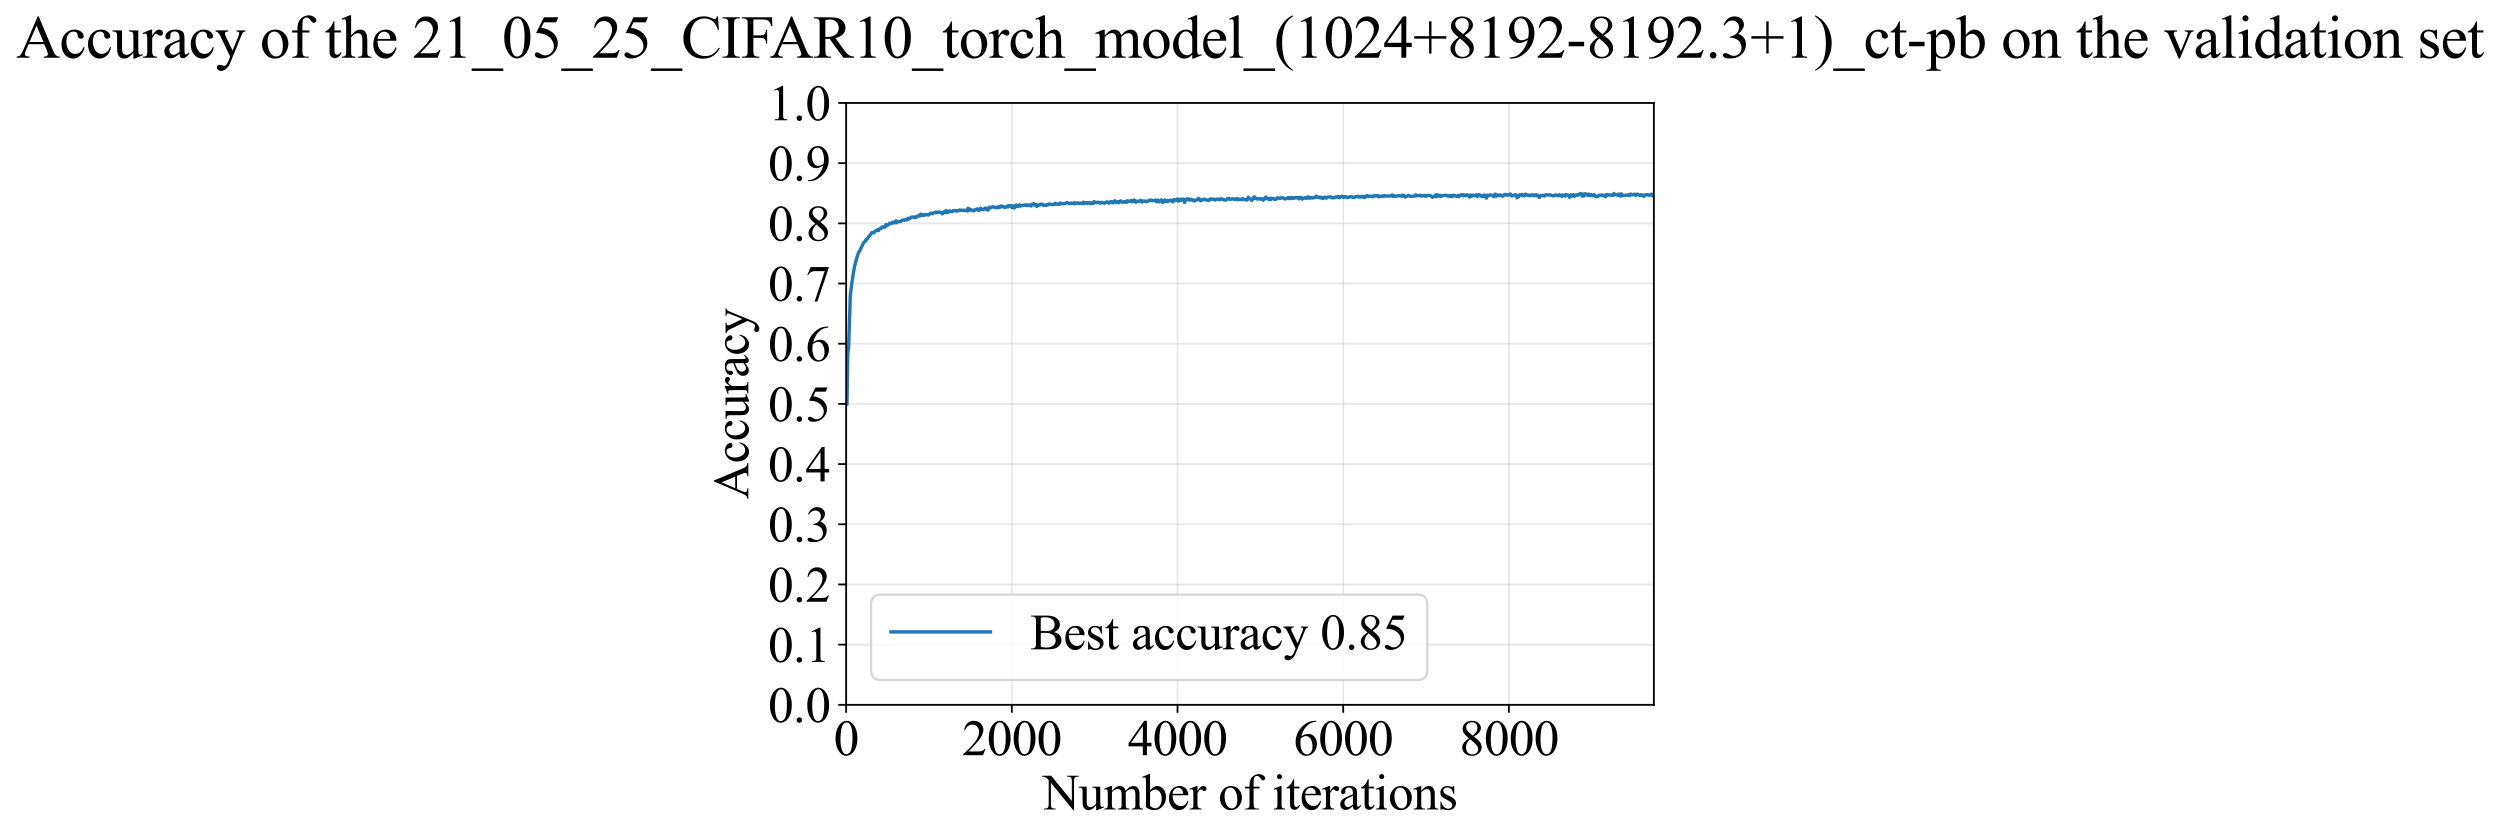 <?xml version="1.0" encoding="utf-8" standalone="no"?>
<!DOCTYPE svg PUBLIC "-//W3C//DTD SVG 1.1//EN"
  "http://www.w3.org/Graphics/SVG/1.1/DTD/svg11.dtd">
<svg xmlns:xlink="http://www.w3.org/1999/xlink" width="1105.363pt" height="369.808pt" viewBox="0 0 1105.363 369.808" xmlns="http://www.w3.org/2000/svg" version="1.1">
 <defs>
  <style type="text/css">*{stroke-linejoin: round; stroke-linecap: butt}</style>
 </defs>
 <g id="figure_1">
  <g id="patch_1">
   <path d="M -0 369.808 
L 1105.363 369.808 
L 1105.363 0 
L -0 0 
z
" style="fill: #ffffff"/>
  </g>
  <g id="axes_1">
   <g id="patch_2">
    <path d="M 374.122 311.644 
L 731.242 311.644 
L 731.242 45.532 
L 374.122 45.532 
z
" style="fill: #ffffff"/>
   </g>
   <g id="matplotlib.axis_1">
    <g id="xtick_1">
     <g id="line2d_1">
      <path d="M 374.122 311.644 
L 374.122 45.532 
" clip-path="url(#p82254b7094)" style="fill: none; stroke: #b0b0b0; stroke-opacity: 0.3; stroke-width: 0.8; stroke-linecap: square"/>
     </g>
     <g id="line2d_2">
      <defs>
       <path id="mf0ebbbc7db" d="M 0 0 
L 0 3.5 
" style="stroke: #000000; stroke-width: 0.8"/>
      </defs>
      <g>
       <use xlink:href="#mf0ebbbc7db" x="374.122" y="311.644" style="stroke: #000000; stroke-width: 0.8"/>
      </g>
     </g>
     <g id="text_1">
      <!-- 0 -->
      <g transform="translate(368.622 333.92) scale(0.22 -0.22)">
       <defs>
        <path id="TimesNewRomanPSMT-30" d="M 231 2094 
Q 231 2819 450 3342 
Q 669 3866 1031 4122 
Q 1313 4325 1613 4325 
Q 2100 4325 2488 3828 
Q 2972 3213 2972 2159 
Q 2972 1422 2759 906 
Q 2547 391 2217 158 
Q 1888 -75 1581 -75 
Q 975 -75 572 641 
Q 231 1244 231 2094 
z
M 844 2016 
Q 844 1141 1059 588 
Q 1238 122 1591 122 
Q 1759 122 1940 273 
Q 2122 425 2216 781 
Q 2359 1319 2359 2297 
Q 2359 3022 2209 3506 
Q 2097 3866 1919 4016 
Q 1791 4119 1609 4119 
Q 1397 4119 1231 3928 
Q 1006 3669 925 3112 
Q 844 2556 844 2016 
z
" transform="scale(0.016)"/>
       </defs>
       <use xlink:href="#TimesNewRomanPSMT-30"/>
      </g>
     </g>
    </g>
    <g id="xtick_2">
     <g id="line2d_3">
      <path d="M 447.377 311.644 
L 447.377 45.532 
" clip-path="url(#p82254b7094)" style="fill: none; stroke: #b0b0b0; stroke-opacity: 0.3; stroke-width: 0.8; stroke-linecap: square"/>
     </g>
     <g id="line2d_4">
      <g>
       <use xlink:href="#mf0ebbbc7db" x="447.377" y="311.644" style="stroke: #000000; stroke-width: 0.8"/>
      </g>
     </g>
     <g id="text_2">
      <!-- 2000 -->
      <g transform="translate(425.377 333.92) scale(0.22 -0.22)">
       <defs>
        <path id="TimesNewRomanPSMT-32" d="M 2934 816 
L 2638 0 
L 138 0 
L 138 116 
Q 1241 1122 1691 1759 
Q 2141 2397 2141 2925 
Q 2141 3328 1894 3587 
Q 1647 3847 1303 3847 
Q 991 3847 742 3664 
Q 494 3481 375 3128 
L 259 3128 
Q 338 3706 661 4015 
Q 984 4325 1469 4325 
Q 1984 4325 2329 3994 
Q 2675 3663 2675 3213 
Q 2675 2891 2525 2569 
Q 2294 2063 1775 1497 
Q 997 647 803 472 
L 1909 472 
Q 2247 472 2383 497 
Q 2519 522 2628 598 
Q 2738 675 2819 816 
L 2934 816 
z
" transform="scale(0.016)"/>
       </defs>
       <use xlink:href="#TimesNewRomanPSMT-32"/>
       <use xlink:href="#TimesNewRomanPSMT-30" transform="translate(50 0)"/>
       <use xlink:href="#TimesNewRomanPSMT-30" transform="translate(100 0)"/>
       <use xlink:href="#TimesNewRomanPSMT-30" transform="translate(150 0)"/>
      </g>
     </g>
    </g>
    <g id="xtick_3">
     <g id="line2d_5">
      <path d="M 520.633 311.644 
L 520.633 45.532 
" clip-path="url(#p82254b7094)" style="fill: none; stroke: #b0b0b0; stroke-opacity: 0.3; stroke-width: 0.8; stroke-linecap: square"/>
     </g>
     <g id="line2d_6">
      <g>
       <use xlink:href="#mf0ebbbc7db" x="520.633" y="311.644" style="stroke: #000000; stroke-width: 0.8"/>
      </g>
     </g>
     <g id="text_3">
      <!-- 4000 -->
      <g transform="translate(498.633 333.92) scale(0.22 -0.22)">
       <defs>
        <path id="TimesNewRomanPSMT-34" d="M 2978 1563 
L 2978 1119 
L 2409 1119 
L 2409 0 
L 1894 0 
L 1894 1119 
L 100 1119 
L 100 1519 
L 2066 4325 
L 2409 4325 
L 2409 1563 
L 2978 1563 
z
M 1894 1563 
L 1894 3666 
L 406 1563 
L 1894 1563 
z
" transform="scale(0.016)"/>
       </defs>
       <use xlink:href="#TimesNewRomanPSMT-34"/>
       <use xlink:href="#TimesNewRomanPSMT-30" transform="translate(50 0)"/>
       <use xlink:href="#TimesNewRomanPSMT-30" transform="translate(100 0)"/>
       <use xlink:href="#TimesNewRomanPSMT-30" transform="translate(150 0)"/>
      </g>
     </g>
    </g>
    <g id="xtick_4">
     <g id="line2d_7">
      <path d="M 593.888 311.644 
L 593.888 45.532 
" clip-path="url(#p82254b7094)" style="fill: none; stroke: #b0b0b0; stroke-opacity: 0.3; stroke-width: 0.8; stroke-linecap: square"/>
     </g>
     <g id="line2d_8">
      <g>
       <use xlink:href="#mf0ebbbc7db" x="593.888" y="311.644" style="stroke: #000000; stroke-width: 0.8"/>
      </g>
     </g>
     <g id="text_4">
      <!-- 6000 -->
      <g transform="translate(571.888 333.92) scale(0.22 -0.22)">
       <defs>
        <path id="TimesNewRomanPSMT-36" d="M 2869 4325 
L 2869 4209 
Q 2456 4169 2195 4045 
Q 1934 3922 1679 3669 
Q 1425 3416 1258 3105 
Q 1091 2794 978 2366 
Q 1428 2675 1881 2675 
Q 2316 2675 2634 2325 
Q 2953 1975 2953 1425 
Q 2953 894 2631 456 
Q 2244 -75 1606 -75 
Q 1172 -75 869 213 
Q 275 772 275 1663 
Q 275 2231 503 2743 
Q 731 3256 1154 3653 
Q 1578 4050 1965 4187 
Q 2353 4325 2688 4325 
L 2869 4325 
z
M 925 2138 
Q 869 1716 869 1456 
Q 869 1156 980 804 
Q 1091 453 1309 247 
Q 1469 100 1697 100 
Q 1969 100 2183 356 
Q 2397 613 2397 1088 
Q 2397 1622 2184 2012 
Q 1972 2403 1581 2403 
Q 1463 2403 1327 2353 
Q 1191 2303 925 2138 
z
" transform="scale(0.016)"/>
       </defs>
       <use xlink:href="#TimesNewRomanPSMT-36"/>
       <use xlink:href="#TimesNewRomanPSMT-30" transform="translate(50 0)"/>
       <use xlink:href="#TimesNewRomanPSMT-30" transform="translate(100 0)"/>
       <use xlink:href="#TimesNewRomanPSMT-30" transform="translate(150 0)"/>
      </g>
     </g>
    </g>
    <g id="xtick_5">
     <g id="line2d_9">
      <path d="M 667.143 311.644 
L 667.143 45.532 
" clip-path="url(#p82254b7094)" style="fill: none; stroke: #b0b0b0; stroke-opacity: 0.3; stroke-width: 0.8; stroke-linecap: square"/>
     </g>
     <g id="line2d_10">
      <g>
       <use xlink:href="#mf0ebbbc7db" x="667.143" y="311.644" style="stroke: #000000; stroke-width: 0.8"/>
      </g>
     </g>
     <g id="text_5">
      <!-- 8000 -->
      <g transform="translate(645.143 333.92) scale(0.22 -0.22)">
       <defs>
        <path id="TimesNewRomanPSMT-38" d="M 1228 2134 
Q 725 2547 579 2797 
Q 434 3047 434 3316 
Q 434 3728 753 4026 
Q 1072 4325 1600 4325 
Q 2113 4325 2425 4047 
Q 2738 3769 2738 3413 
Q 2738 3175 2569 2928 
Q 2400 2681 1866 2347 
Q 2416 1922 2594 1678 
Q 2831 1359 2831 1006 
Q 2831 559 2490 242 
Q 2150 -75 1597 -75 
Q 994 -75 656 303 
Q 388 606 388 966 
Q 388 1247 577 1523 
Q 766 1800 1228 2134 
z
M 1719 2469 
Q 2094 2806 2194 3001 
Q 2294 3197 2294 3444 
Q 2294 3772 2109 3958 
Q 1925 4144 1606 4144 
Q 1288 4144 1088 3959 
Q 888 3775 888 3528 
Q 888 3366 970 3203 
Q 1053 3041 1206 2894 
L 1719 2469 
z
M 1375 2016 
Q 1116 1797 991 1539 
Q 866 1281 866 981 
Q 866 578 1086 336 
Q 1306 94 1647 94 
Q 1984 94 2187 284 
Q 2391 475 2391 747 
Q 2391 972 2272 1150 
Q 2050 1481 1375 2016 
z
" transform="scale(0.016)"/>
       </defs>
       <use xlink:href="#TimesNewRomanPSMT-38"/>
       <use xlink:href="#TimesNewRomanPSMT-30" transform="translate(50 0)"/>
       <use xlink:href="#TimesNewRomanPSMT-30" transform="translate(100 0)"/>
       <use xlink:href="#TimesNewRomanPSMT-30" transform="translate(150 0)"/>
      </g>
     </g>
    </g>
    <g id="text_6">
     <!-- Number of iterations -->
     <g transform="translate(461.04 357.902) scale(0.22 -0.22)">
      <defs>
       <path id="TimesNewRomanPSMT-4e" d="M -84 4238 
L 1066 4238 
L 3656 1059 
L 3656 3503 
Q 3656 3894 3569 3991 
Q 3453 4122 3203 4122 
L 3056 4122 
L 3056 4238 
L 4531 4238 
L 4531 4122 
L 4381 4122 
Q 4113 4122 4000 3959 
Q 3931 3859 3931 3503 
L 3931 -69 
L 3819 -69 
L 1025 3344 
L 1025 734 
Q 1025 344 1109 247 
Q 1228 116 1475 116 
L 1625 116 
L 1625 0 
L 150 0 
L 150 116 
L 297 116 
Q 569 116 681 278 
Q 750 378 750 734 
L 750 3681 
Q 566 3897 470 3965 
Q 375 4034 191 4094 
Q 100 4122 -84 4122 
L -84 4238 
z
" transform="scale(0.016)"/>
       <path id="TimesNewRomanPSMT-75" d="M 2709 2863 
L 2709 1128 
Q 2709 631 2732 520 
Q 2756 409 2807 365 
Q 2859 322 2928 322 
Q 3025 322 3147 375 
L 3191 266 
L 2334 -88 
L 2194 -88 
L 2194 519 
Q 1825 119 1631 15 
Q 1438 -88 1222 -88 
Q 981 -88 804 51 
Q 628 191 559 409 
Q 491 628 491 1028 
L 491 2306 
Q 491 2509 447 2587 
Q 403 2666 317 2708 
Q 231 2750 6 2747 
L 6 2863 
L 1009 2863 
L 1009 947 
Q 1009 547 1148 422 
Q 1288 297 1484 297 
Q 1619 297 1789 381 
Q 1959 466 2194 703 
L 2194 2325 
Q 2194 2569 2105 2655 
Q 2016 2741 1734 2747 
L 1734 2863 
L 2709 2863 
z
" transform="scale(0.016)"/>
       <path id="TimesNewRomanPSMT-6d" d="M 1050 2338 
Q 1363 2650 1419 2697 
Q 1559 2816 1721 2881 
Q 1884 2947 2044 2947 
Q 2313 2947 2506 2790 
Q 2700 2634 2766 2338 
Q 3088 2713 3309 2830 
Q 3531 2947 3766 2947 
Q 3994 2947 4170 2830 
Q 4347 2713 4450 2447 
Q 4519 2266 4519 1878 
L 4519 647 
Q 4519 378 4559 278 
Q 4591 209 4675 161 
Q 4759 113 4950 113 
L 4950 0 
L 3538 0 
L 3538 113 
L 3597 113 
Q 3781 113 3884 184 
Q 3956 234 3988 344 
Q 4000 397 4000 647 
L 4000 1878 
Q 4000 2228 3916 2372 
Q 3794 2572 3525 2572 
Q 3359 2572 3192 2489 
Q 3025 2406 2788 2181 
L 2781 2147 
L 2788 2013 
L 2788 647 
Q 2788 353 2820 281 
Q 2853 209 2943 161 
Q 3034 113 3253 113 
L 3253 0 
L 1806 0 
L 1806 113 
Q 2044 113 2133 169 
Q 2222 225 2256 338 
Q 2272 391 2272 647 
L 2272 1878 
Q 2272 2228 2169 2381 
Q 2031 2581 1784 2581 
Q 1616 2581 1450 2491 
Q 1191 2353 1050 2181 
L 1050 647 
Q 1050 366 1089 281 
Q 1128 197 1204 155 
Q 1281 113 1516 113 
L 1516 0 
L 100 0 
L 100 113 
Q 297 113 375 155 
Q 453 197 493 289 
Q 534 381 534 647 
L 534 1741 
Q 534 2213 506 2350 
Q 484 2453 437 2492 
Q 391 2531 309 2531 
Q 222 2531 100 2484 
L 53 2597 
L 916 2947 
L 1050 2947 
L 1050 2338 
z
" transform="scale(0.016)"/>
       <path id="TimesNewRomanPSMT-62" d="M 984 2369 
Q 1400 2947 1881 2947 
Q 2322 2947 2650 2570 
Q 2978 2194 2978 1541 
Q 2978 778 2472 313 
Q 2038 -88 1503 -88 
Q 1253 -88 995 3 
Q 738 94 469 275 
L 469 3241 
Q 469 3728 445 3840 
Q 422 3953 372 3993 
Q 322 4034 247 4034 
Q 159 4034 28 3984 
L -16 4094 
L 844 4444 
L 984 4444 
L 984 2369 
z
M 984 2169 
L 984 456 
Q 1144 300 1314 220 
Q 1484 141 1663 141 
Q 1947 141 2192 453 
Q 2438 766 2438 1363 
Q 2438 1913 2192 2208 
Q 1947 2503 1634 2503 
Q 1469 2503 1303 2419 
Q 1178 2356 984 2169 
z
" transform="scale(0.016)"/>
       <path id="TimesNewRomanPSMT-65" d="M 681 1784 
Q 678 1147 991 784 
Q 1303 422 1725 422 
Q 2006 422 2214 576 
Q 2422 731 2563 1106 
L 2659 1044 
Q 2594 616 2278 264 
Q 1963 -88 1488 -88 
Q 972 -88 605 314 
Q 238 716 238 1394 
Q 238 2128 614 2539 
Q 991 2950 1559 2950 
Q 2041 2950 2350 2633 
Q 2659 2316 2659 1784 
L 681 1784 
z
M 681 1966 
L 2006 1966 
Q 1991 2241 1941 2353 
Q 1863 2528 1708 2628 
Q 1553 2728 1384 2728 
Q 1125 2728 920 2526 
Q 716 2325 681 1966 
z
" transform="scale(0.016)"/>
       <path id="TimesNewRomanPSMT-72" d="M 1038 2947 
L 1038 2303 
Q 1397 2947 1775 2947 
Q 1947 2947 2059 2842 
Q 2172 2738 2172 2600 
Q 2172 2478 2090 2393 
Q 2009 2309 1897 2309 
Q 1788 2309 1652 2417 
Q 1516 2525 1450 2525 
Q 1394 2525 1328 2463 
Q 1188 2334 1038 2041 
L 1038 669 
Q 1038 431 1097 309 
Q 1138 225 1241 169 
Q 1344 113 1538 113 
L 1538 0 
L 72 0 
L 72 113 
Q 291 113 397 181 
Q 475 231 506 341 
Q 522 394 522 644 
L 522 1753 
Q 522 2253 501 2348 
Q 481 2444 426 2487 
Q 372 2531 291 2531 
Q 194 2531 72 2484 
L 41 2597 
L 906 2947 
L 1038 2947 
z
" transform="scale(0.016)"/>
       <path id="TimesNewRomanPSMT-20" transform="scale(0.016)"/>
       <path id="TimesNewRomanPSMT-6f" d="M 1600 2947 
Q 2250 2947 2644 2453 
Q 2978 2031 2978 1484 
Q 2978 1100 2793 706 
Q 2609 313 2286 112 
Q 1963 -88 1566 -88 
Q 919 -88 538 428 
Q 216 863 216 1403 
Q 216 1797 411 2186 
Q 606 2575 925 2761 
Q 1244 2947 1600 2947 
z
M 1503 2744 
Q 1338 2744 1170 2645 
Q 1003 2547 900 2300 
Q 797 2053 797 1666 
Q 797 1041 1045 587 
Q 1294 134 1700 134 
Q 2003 134 2200 384 
Q 2397 634 2397 1244 
Q 2397 2006 2069 2444 
Q 1847 2744 1503 2744 
z
" transform="scale(0.016)"/>
       <path id="TimesNewRomanPSMT-66" d="M 1319 2638 
L 1319 756 
Q 1319 356 1406 250 
Q 1522 113 1716 113 
L 1975 113 
L 1975 0 
L 266 0 
L 266 113 
L 394 113 
Q 519 113 622 175 
Q 725 238 764 344 
Q 803 450 803 756 
L 803 2638 
L 247 2638 
L 247 2863 
L 803 2863 
L 803 3050 
Q 803 3478 940 3775 
Q 1078 4072 1361 4255 
Q 1644 4438 1997 4438 
Q 2325 4438 2600 4225 
Q 2781 4084 2781 3909 
Q 2781 3816 2700 3733 
Q 2619 3650 2525 3650 
Q 2453 3650 2373 3701 
Q 2294 3753 2178 3923 
Q 2063 4094 1966 4153 
Q 1869 4213 1750 4213 
Q 1606 4213 1506 4136 
Q 1406 4059 1362 3898 
Q 1319 3738 1319 3069 
L 1319 2863 
L 2056 2863 
L 2056 2638 
L 1319 2638 
z
" transform="scale(0.016)"/>
       <path id="TimesNewRomanPSMT-69" d="M 928 4444 
Q 1059 4444 1151 4351 
Q 1244 4259 1244 4128 
Q 1244 3997 1151 3903 
Q 1059 3809 928 3809 
Q 797 3809 703 3903 
Q 609 3997 609 4128 
Q 609 4259 701 4351 
Q 794 4444 928 4444 
z
M 1188 2947 
L 1188 647 
Q 1188 378 1227 289 
Q 1266 200 1342 156 
Q 1419 113 1622 113 
L 1622 0 
L 231 0 
L 231 113 
Q 441 113 512 153 
Q 584 194 626 287 
Q 669 381 669 647 
L 669 1750 
Q 669 2216 641 2353 
Q 619 2453 572 2492 
Q 525 2531 444 2531 
Q 356 2531 231 2484 
L 188 2597 
L 1050 2947 
L 1188 2947 
z
" transform="scale(0.016)"/>
       <path id="TimesNewRomanPSMT-74" d="M 1031 3803 
L 1031 2863 
L 1700 2863 
L 1700 2644 
L 1031 2644 
L 1031 788 
Q 1031 509 1111 412 
Q 1191 316 1316 316 
Q 1419 316 1516 380 
Q 1613 444 1666 569 
L 1788 569 
Q 1678 263 1478 108 
Q 1278 -47 1066 -47 
Q 922 -47 784 33 
Q 647 113 581 261 
Q 516 409 516 719 
L 516 2644 
L 63 2644 
L 63 2747 
Q 234 2816 414 2980 
Q 594 3144 734 3369 
Q 806 3488 934 3803 
L 1031 3803 
z
" transform="scale(0.016)"/>
       <path id="TimesNewRomanPSMT-61" d="M 1822 413 
Q 1381 72 1269 19 
Q 1100 -59 909 -59 
Q 613 -59 420 144 
Q 228 347 228 678 
Q 228 888 322 1041 
Q 450 1253 767 1440 
Q 1084 1628 1822 1897 
L 1822 2009 
Q 1822 2438 1686 2597 
Q 1550 2756 1291 2756 
Q 1094 2756 978 2650 
Q 859 2544 859 2406 
L 866 2225 
Q 866 2081 792 2003 
Q 719 1925 600 1925 
Q 484 1925 411 2006 
Q 338 2088 338 2228 
Q 338 2497 613 2722 
Q 888 2947 1384 2947 
Q 1766 2947 2009 2819 
Q 2194 2722 2281 2516 
Q 2338 2381 2338 1966 
L 2338 994 
Q 2338 584 2353 492 
Q 2369 400 2405 369 
Q 2441 338 2488 338 
Q 2538 338 2575 359 
Q 2641 400 2828 588 
L 2828 413 
Q 2478 -56 2159 -56 
Q 2006 -56 1915 50 
Q 1825 156 1822 413 
z
M 1822 616 
L 1822 1706 
Q 1350 1519 1213 1441 
Q 966 1303 859 1153 
Q 753 1003 753 825 
Q 753 600 887 451 
Q 1022 303 1197 303 
Q 1434 303 1822 616 
z
" transform="scale(0.016)"/>
       <path id="TimesNewRomanPSMT-6e" d="M 1034 2341 
Q 1538 2947 1994 2947 
Q 2228 2947 2397 2830 
Q 2566 2713 2666 2444 
Q 2734 2256 2734 1869 
L 2734 647 
Q 2734 375 2778 278 
Q 2813 200 2889 156 
Q 2966 113 3172 113 
L 3172 0 
L 1756 0 
L 1756 113 
L 1816 113 
Q 2016 113 2095 173 
Q 2175 234 2206 353 
Q 2219 400 2219 647 
L 2219 1819 
Q 2219 2209 2117 2386 
Q 2016 2563 1775 2563 
Q 1403 2563 1034 2156 
L 1034 647 
Q 1034 356 1069 288 
Q 1113 197 1189 155 
Q 1266 113 1500 113 
L 1500 0 
L 84 0 
L 84 113 
L 147 113 
Q 366 113 442 223 
Q 519 334 519 647 
L 519 1709 
Q 519 2225 495 2337 
Q 472 2450 423 2490 
Q 375 2531 294 2531 
Q 206 2531 84 2484 
L 38 2597 
L 900 2947 
L 1034 2947 
L 1034 2341 
z
" transform="scale(0.016)"/>
       <path id="TimesNewRomanPSMT-73" d="M 2050 2947 
L 2050 1972 
L 1947 1972 
Q 1828 2431 1642 2597 
Q 1456 2763 1169 2763 
Q 950 2763 815 2647 
Q 681 2531 681 2391 
Q 681 2216 781 2091 
Q 878 1963 1175 1819 
L 1631 1597 
Q 2266 1288 2266 781 
Q 2266 391 1970 151 
Q 1675 -88 1309 -88 
Q 1047 -88 709 6 
Q 606 38 541 38 
Q 469 38 428 -44 
L 325 -44 
L 325 978 
L 428 978 
Q 516 541 762 319 
Q 1009 97 1316 97 
Q 1531 97 1667 223 
Q 1803 350 1803 528 
Q 1803 744 1651 891 
Q 1500 1038 1047 1263 
Q 594 1488 453 1669 
Q 313 1847 313 2119 
Q 313 2472 555 2709 
Q 797 2947 1181 2947 
Q 1350 2947 1591 2875 
Q 1750 2828 1803 2828 
Q 1853 2828 1881 2850 
Q 1909 2872 1947 2947 
L 2050 2947 
z
" transform="scale(0.016)"/>
      </defs>
      <use xlink:href="#TimesNewRomanPSMT-4e"/>
      <use xlink:href="#TimesNewRomanPSMT-75" transform="translate(72.217 0)"/>
      <use xlink:href="#TimesNewRomanPSMT-6d" transform="translate(122.217 0)"/>
      <use xlink:href="#TimesNewRomanPSMT-62" transform="translate(200 0)"/>
      <use xlink:href="#TimesNewRomanPSMT-65" transform="translate(250 0)"/>
      <use xlink:href="#TimesNewRomanPSMT-72" transform="translate(294.385 0)"/>
      <use xlink:href="#TimesNewRomanPSMT-20" transform="translate(327.686 0)"/>
      <use xlink:href="#TimesNewRomanPSMT-6f" transform="translate(352.686 0)"/>
      <use xlink:href="#TimesNewRomanPSMT-66" transform="translate(402.686 0)"/>
      <use xlink:href="#TimesNewRomanPSMT-20" transform="translate(435.986 0)"/>
      <use xlink:href="#TimesNewRomanPSMT-69" transform="translate(460.986 0)"/>
      <use xlink:href="#TimesNewRomanPSMT-74" transform="translate(488.77 0)"/>
      <use xlink:href="#TimesNewRomanPSMT-65" transform="translate(516.553 0)"/>
      <use xlink:href="#TimesNewRomanPSMT-72" transform="translate(560.938 0)"/>
      <use xlink:href="#TimesNewRomanPSMT-61" transform="translate(594.238 0)"/>
      <use xlink:href="#TimesNewRomanPSMT-74" transform="translate(638.623 0)"/>
      <use xlink:href="#TimesNewRomanPSMT-69" transform="translate(666.406 0)"/>
      <use xlink:href="#TimesNewRomanPSMT-6f" transform="translate(694.189 0)"/>
      <use xlink:href="#TimesNewRomanPSMT-6e" transform="translate(744.189 0)"/>
      <use xlink:href="#TimesNewRomanPSMT-73" transform="translate(794.189 0)"/>
     </g>
    </g>
   </g>
   <g id="matplotlib.axis_2">
    <g id="ytick_1">
     <g id="line2d_11">
      <path d="M 374.122 311.644 
L 731.242 311.644 
" clip-path="url(#p82254b7094)" style="fill: none; stroke: #b0b0b0; stroke-opacity: 0.3; stroke-width: 0.8; stroke-linecap: square"/>
     </g>
     <g id="line2d_12">
      <defs>
       <path id="m767f0a38d8" d="M 0 0 
L -3.5 0 
" style="stroke: #000000; stroke-width: 0.8"/>
      </defs>
      <g>
       <use xlink:href="#m767f0a38d8" x="374.122" y="311.644" style="stroke: #000000; stroke-width: 0.8"/>
      </g>
     </g>
     <g id="text_7">
      <!-- 0.0 -->
      <g transform="translate(339.622 319.282) scale(0.22 -0.22)">
       <defs>
        <path id="TimesNewRomanPSMT-2e" d="M 800 606 
Q 947 606 1047 504 
Q 1147 403 1147 259 
Q 1147 116 1045 14 
Q 944 -88 800 -88 
Q 656 -88 554 14 
Q 453 116 453 259 
Q 453 406 554 506 
Q 656 606 800 606 
z
" transform="scale(0.016)"/>
       </defs>
       <use xlink:href="#TimesNewRomanPSMT-30"/>
       <use xlink:href="#TimesNewRomanPSMT-2e" transform="translate(50 0)"/>
       <use xlink:href="#TimesNewRomanPSMT-30" transform="translate(75 0)"/>
      </g>
     </g>
    </g>
    <g id="ytick_2">
     <g id="line2d_13">
      <path d="M 374.122 285.032 
L 731.242 285.032 
" clip-path="url(#p82254b7094)" style="fill: none; stroke: #b0b0b0; stroke-opacity: 0.3; stroke-width: 0.8; stroke-linecap: square"/>
     </g>
     <g id="line2d_14">
      <g>
       <use xlink:href="#m767f0a38d8" x="374.122" y="285.032" style="stroke: #000000; stroke-width: 0.8"/>
      </g>
     </g>
     <g id="text_8">
      <!-- 0.1 -->
      <g transform="translate(339.622 292.67) scale(0.22 -0.22)">
       <defs>
        <path id="TimesNewRomanPSMT-31" d="M 750 3822 
L 1781 4325 
L 1884 4325 
L 1884 747 
Q 1884 391 1914 303 
Q 1944 216 2037 169 
Q 2131 122 2419 116 
L 2419 0 
L 825 0 
L 825 116 
Q 1125 122 1212 167 
Q 1300 213 1334 289 
Q 1369 366 1369 747 
L 1369 3034 
Q 1369 3497 1338 3628 
Q 1316 3728 1258 3775 
Q 1200 3822 1119 3822 
Q 1003 3822 797 3725 
L 750 3822 
z
" transform="scale(0.016)"/>
       </defs>
       <use xlink:href="#TimesNewRomanPSMT-30"/>
       <use xlink:href="#TimesNewRomanPSMT-2e" transform="translate(50 0)"/>
       <use xlink:href="#TimesNewRomanPSMT-31" transform="translate(75 0)"/>
      </g>
     </g>
    </g>
    <g id="ytick_3">
     <g id="line2d_15">
      <path d="M 374.122 258.421 
L 731.242 258.421 
" clip-path="url(#p82254b7094)" style="fill: none; stroke: #b0b0b0; stroke-opacity: 0.3; stroke-width: 0.8; stroke-linecap: square"/>
     </g>
     <g id="line2d_16">
      <g>
       <use xlink:href="#m767f0a38d8" x="374.122" y="258.421" style="stroke: #000000; stroke-width: 0.8"/>
      </g>
     </g>
     <g id="text_9">
      <!-- 0.2 -->
      <g transform="translate(339.622 266.059) scale(0.22 -0.22)">
       <use xlink:href="#TimesNewRomanPSMT-30"/>
       <use xlink:href="#TimesNewRomanPSMT-2e" transform="translate(50 0)"/>
       <use xlink:href="#TimesNewRomanPSMT-32" transform="translate(75 0)"/>
      </g>
     </g>
    </g>
    <g id="ytick_4">
     <g id="line2d_17">
      <path d="M 374.122 231.81 
L 731.242 231.81 
" clip-path="url(#p82254b7094)" style="fill: none; stroke: #b0b0b0; stroke-opacity: 0.3; stroke-width: 0.8; stroke-linecap: square"/>
     </g>
     <g id="line2d_18">
      <g>
       <use xlink:href="#m767f0a38d8" x="374.122" y="231.81" style="stroke: #000000; stroke-width: 0.8"/>
      </g>
     </g>
     <g id="text_10">
      <!-- 0.3 -->
      <g transform="translate(339.622 239.448) scale(0.22 -0.22)">
       <defs>
        <path id="TimesNewRomanPSMT-33" d="M 325 3431 
Q 506 3859 782 4092 
Q 1059 4325 1472 4325 
Q 1981 4325 2253 3994 
Q 2459 3747 2459 3466 
Q 2459 3003 1878 2509 
Q 2269 2356 2469 2072 
Q 2669 1788 2669 1403 
Q 2669 853 2319 450 
Q 1863 -75 997 -75 
Q 569 -75 414 31 
Q 259 138 259 259 
Q 259 350 332 419 
Q 406 488 509 488 
Q 588 488 669 463 
Q 722 447 909 348 
Q 1097 250 1169 231 
Q 1284 197 1416 197 
Q 1734 197 1970 444 
Q 2206 691 2206 1028 
Q 2206 1275 2097 1509 
Q 2016 1684 1919 1775 
Q 1784 1900 1550 2001 
Q 1316 2103 1072 2103 
L 972 2103 
L 972 2197 
Q 1219 2228 1467 2375 
Q 1716 2522 1828 2728 
Q 1941 2934 1941 3181 
Q 1941 3503 1739 3701 
Q 1538 3900 1238 3900 
Q 753 3900 428 3381 
L 325 3431 
z
" transform="scale(0.016)"/>
       </defs>
       <use xlink:href="#TimesNewRomanPSMT-30"/>
       <use xlink:href="#TimesNewRomanPSMT-2e" transform="translate(50 0)"/>
       <use xlink:href="#TimesNewRomanPSMT-33" transform="translate(75 0)"/>
      </g>
     </g>
    </g>
    <g id="ytick_5">
     <g id="line2d_19">
      <path d="M 374.122 205.199 
L 731.242 205.199 
" clip-path="url(#p82254b7094)" style="fill: none; stroke: #b0b0b0; stroke-opacity: 0.3; stroke-width: 0.8; stroke-linecap: square"/>
     </g>
     <g id="line2d_20">
      <g>
       <use xlink:href="#m767f0a38d8" x="374.122" y="205.199" style="stroke: #000000; stroke-width: 0.8"/>
      </g>
     </g>
     <g id="text_11">
      <!-- 0.4 -->
      <g transform="translate(339.622 212.837) scale(0.22 -0.22)">
       <use xlink:href="#TimesNewRomanPSMT-30"/>
       <use xlink:href="#TimesNewRomanPSMT-2e" transform="translate(50 0)"/>
       <use xlink:href="#TimesNewRomanPSMT-34" transform="translate(75 0)"/>
      </g>
     </g>
    </g>
    <g id="ytick_6">
     <g id="line2d_21">
      <path d="M 374.122 178.588 
L 731.242 178.588 
" clip-path="url(#p82254b7094)" style="fill: none; stroke: #b0b0b0; stroke-opacity: 0.3; stroke-width: 0.8; stroke-linecap: square"/>
     </g>
     <g id="line2d_22">
      <g>
       <use xlink:href="#m767f0a38d8" x="374.122" y="178.588" style="stroke: #000000; stroke-width: 0.8"/>
      </g>
     </g>
     <g id="text_12">
      <!-- 0.5 -->
      <g transform="translate(339.622 186.226) scale(0.22 -0.22)">
       <defs>
        <path id="TimesNewRomanPSMT-35" d="M 2778 4238 
L 2534 3706 
L 1259 3706 
L 981 3138 
Q 1809 3016 2294 2522 
Q 2709 2097 2709 1522 
Q 2709 1188 2573 903 
Q 2438 619 2231 419 
Q 2025 219 1772 97 
Q 1413 -75 1034 -75 
Q 653 -75 479 54 
Q 306 184 306 341 
Q 306 428 378 495 
Q 450 563 559 563 
Q 641 563 702 538 
Q 763 513 909 409 
Q 1144 247 1384 247 
Q 1750 247 2026 523 
Q 2303 800 2303 1197 
Q 2303 1581 2056 1914 
Q 1809 2247 1375 2428 
Q 1034 2569 447 2591 
L 1259 4238 
L 2778 4238 
z
" transform="scale(0.016)"/>
       </defs>
       <use xlink:href="#TimesNewRomanPSMT-30"/>
       <use xlink:href="#TimesNewRomanPSMT-2e" transform="translate(50 0)"/>
       <use xlink:href="#TimesNewRomanPSMT-35" transform="translate(75 0)"/>
      </g>
     </g>
    </g>
    <g id="ytick_7">
     <g id="line2d_23">
      <path d="M 374.122 151.976 
L 731.242 151.976 
" clip-path="url(#p82254b7094)" style="fill: none; stroke: #b0b0b0; stroke-opacity: 0.3; stroke-width: 0.8; stroke-linecap: square"/>
     </g>
     <g id="line2d_24">
      <g>
       <use xlink:href="#m767f0a38d8" x="374.122" y="151.976" style="stroke: #000000; stroke-width: 0.8"/>
      </g>
     </g>
     <g id="text_13">
      <!-- 0.6 -->
      <g transform="translate(339.622 159.614) scale(0.22 -0.22)">
       <use xlink:href="#TimesNewRomanPSMT-30"/>
       <use xlink:href="#TimesNewRomanPSMT-2e" transform="translate(50 0)"/>
       <use xlink:href="#TimesNewRomanPSMT-36" transform="translate(75 0)"/>
      </g>
     </g>
    </g>
    <g id="ytick_8">
     <g id="line2d_25">
      <path d="M 374.122 125.365 
L 731.242 125.365 
" clip-path="url(#p82254b7094)" style="fill: none; stroke: #b0b0b0; stroke-opacity: 0.3; stroke-width: 0.8; stroke-linecap: square"/>
     </g>
     <g id="line2d_26">
      <g>
       <use xlink:href="#m767f0a38d8" x="374.122" y="125.365" style="stroke: #000000; stroke-width: 0.8"/>
      </g>
     </g>
     <g id="text_14">
      <!-- 0.7 -->
      <g transform="translate(339.622 133.003) scale(0.22 -0.22)">
       <defs>
        <path id="TimesNewRomanPSMT-37" d="M 644 4238 
L 2916 4238 
L 2916 4119 
L 1503 -88 
L 1153 -88 
L 2419 3728 
L 1253 3728 
Q 900 3728 750 3644 
Q 488 3500 328 3200 
L 238 3234 
L 644 4238 
z
" transform="scale(0.016)"/>
       </defs>
       <use xlink:href="#TimesNewRomanPSMT-30"/>
       <use xlink:href="#TimesNewRomanPSMT-2e" transform="translate(50 0)"/>
       <use xlink:href="#TimesNewRomanPSMT-37" transform="translate(75 0)"/>
      </g>
     </g>
    </g>
    <g id="ytick_9">
     <g id="line2d_27">
      <path d="M 374.122 98.754 
L 731.242 98.754 
" clip-path="url(#p82254b7094)" style="fill: none; stroke: #b0b0b0; stroke-opacity: 0.3; stroke-width: 0.8; stroke-linecap: square"/>
     </g>
     <g id="line2d_28">
      <g>
       <use xlink:href="#m767f0a38d8" x="374.122" y="98.754" style="stroke: #000000; stroke-width: 0.8"/>
      </g>
     </g>
     <g id="text_15">
      <!-- 0.8 -->
      <g transform="translate(339.622 106.392) scale(0.22 -0.22)">
       <use xlink:href="#TimesNewRomanPSMT-30"/>
       <use xlink:href="#TimesNewRomanPSMT-2e" transform="translate(50 0)"/>
       <use xlink:href="#TimesNewRomanPSMT-38" transform="translate(75 0)"/>
      </g>
     </g>
    </g>
    <g id="ytick_10">
     <g id="line2d_29">
      <path d="M 374.122 72.143 
L 731.242 72.143 
" clip-path="url(#p82254b7094)" style="fill: none; stroke: #b0b0b0; stroke-opacity: 0.3; stroke-width: 0.8; stroke-linecap: square"/>
     </g>
     <g id="line2d_30">
      <g>
       <use xlink:href="#m767f0a38d8" x="374.122" y="72.143" style="stroke: #000000; stroke-width: 0.8"/>
      </g>
     </g>
     <g id="text_16">
      <!-- 0.9 -->
      <g transform="translate(339.622 79.781) scale(0.22 -0.22)">
       <defs>
        <path id="TimesNewRomanPSMT-39" d="M 338 -88 
L 338 28 
Q 744 34 1094 217 
Q 1444 400 1770 856 
Q 2097 1313 2225 1859 
Q 1734 1544 1338 1544 
Q 891 1544 572 1889 
Q 253 2234 253 2806 
Q 253 3363 572 3797 
Q 956 4325 1575 4325 
Q 2097 4325 2469 3894 
Q 2925 3359 2925 2575 
Q 2925 1869 2578 1258 
Q 2231 647 1613 244 
Q 1109 -88 516 -88 
L 338 -88 
z
M 2275 2091 
Q 2331 2497 2331 2741 
Q 2331 3044 2228 3395 
Q 2125 3747 1936 3934 
Q 1747 4122 1506 4122 
Q 1228 4122 1018 3872 
Q 809 3622 809 3128 
Q 809 2469 1088 2097 
Q 1291 1828 1588 1828 
Q 1731 1828 1928 1897 
Q 2125 1966 2275 2091 
z
" transform="scale(0.016)"/>
       </defs>
       <use xlink:href="#TimesNewRomanPSMT-30"/>
       <use xlink:href="#TimesNewRomanPSMT-2e" transform="translate(50 0)"/>
       <use xlink:href="#TimesNewRomanPSMT-39" transform="translate(75 0)"/>
      </g>
     </g>
    </g>
    <g id="ytick_11">
     <g id="line2d_31">
      <path d="M 374.122 45.532 
L 731.242 45.532 
" clip-path="url(#p82254b7094)" style="fill: none; stroke: #b0b0b0; stroke-opacity: 0.3; stroke-width: 0.8; stroke-linecap: square"/>
     </g>
     <g id="line2d_32">
      <g>
       <use xlink:href="#m767f0a38d8" x="374.122" y="45.532" style="stroke: #000000; stroke-width: 0.8"/>
      </g>
     </g>
     <g id="text_17">
      <!-- 1.0 -->
      <g transform="translate(339.622 53.17) scale(0.22 -0.22)">
       <use xlink:href="#TimesNewRomanPSMT-31"/>
       <use xlink:href="#TimesNewRomanPSMT-2e" transform="translate(50 0)"/>
       <use xlink:href="#TimesNewRomanPSMT-30" transform="translate(75 0)"/>
      </g>
     </g>
    </g>
    <g id="text_18">
     <!-- Accuracy -->
     <g transform="translate(330.875 220.726) rotate(-90) scale(0.22 -0.22)">
      <defs>
       <path id="TimesNewRomanPSMT-41" d="M 2928 1419 
L 1288 1419 
L 1000 750 
Q 894 503 894 381 
Q 894 284 986 211 
Q 1078 138 1384 116 
L 1384 0 
L 50 0 
L 50 116 
Q 316 163 394 238 
Q 553 388 747 847 
L 2238 4334 
L 2347 4334 
L 3822 809 
Q 4000 384 4145 257 
Q 4291 131 4550 116 
L 4550 0 
L 2878 0 
L 2878 116 
Q 3131 128 3220 200 
Q 3309 272 3309 375 
Q 3309 513 3184 809 
L 2928 1419 
z
M 2841 1650 
L 2122 3363 
L 1384 1650 
L 2841 1650 
z
" transform="scale(0.016)"/>
       <path id="TimesNewRomanPSMT-63" d="M 2631 1088 
Q 2516 522 2178 217 
Q 1841 -88 1431 -88 
Q 944 -88 581 321 
Q 219 731 219 1428 
Q 219 2103 620 2525 
Q 1022 2947 1584 2947 
Q 2006 2947 2278 2723 
Q 2550 2500 2550 2259 
Q 2550 2141 2473 2067 
Q 2397 1994 2259 1994 
Q 2075 1994 1981 2113 
Q 1928 2178 1911 2362 
Q 1894 2547 1784 2644 
Q 1675 2738 1481 2738 
Q 1169 2738 978 2506 
Q 725 2200 725 1697 
Q 725 1184 976 792 
Q 1228 400 1656 400 
Q 1963 400 2206 609 
Q 2378 753 2541 1131 
L 2631 1088 
z
" transform="scale(0.016)"/>
       <path id="TimesNewRomanPSMT-79" d="M 38 2863 
L 1372 2863 
L 1372 2747 
L 1306 2747 
Q 1166 2747 1095 2686 
Q 1025 2625 1025 2534 
Q 1025 2413 1128 2197 
L 1825 753 
L 2466 2334 
Q 2519 2463 2519 2588 
Q 2519 2644 2497 2672 
Q 2472 2706 2419 2726 
Q 2366 2747 2231 2747 
L 2231 2863 
L 3163 2863 
L 3163 2747 
Q 3047 2734 2984 2696 
Q 2922 2659 2847 2556 
Q 2819 2513 2741 2316 
L 1575 -541 
Q 1406 -956 1132 -1168 
Q 859 -1381 606 -1381 
Q 422 -1381 303 -1275 
Q 184 -1169 184 -1031 
Q 184 -900 270 -820 
Q 356 -741 506 -741 
Q 609 -741 788 -809 
Q 913 -856 944 -856 
Q 1038 -856 1148 -759 
Q 1259 -663 1372 -384 
L 1575 113 
L 547 2272 
Q 500 2369 397 2513 
Q 319 2622 269 2659 
Q 197 2709 38 2747 
L 38 2863 
z
" transform="scale(0.016)"/>
      </defs>
      <use xlink:href="#TimesNewRomanPSMT-41"/>
      <use xlink:href="#TimesNewRomanPSMT-63" transform="translate(72.217 0)"/>
      <use xlink:href="#TimesNewRomanPSMT-63" transform="translate(116.602 0)"/>
      <use xlink:href="#TimesNewRomanPSMT-75" transform="translate(160.986 0)"/>
      <use xlink:href="#TimesNewRomanPSMT-72" transform="translate(210.986 0)"/>
      <use xlink:href="#TimesNewRomanPSMT-61" transform="translate(244.287 0)"/>
      <use xlink:href="#TimesNewRomanPSMT-63" transform="translate(288.672 0)"/>
      <use xlink:href="#TimesNewRomanPSMT-79" transform="translate(333.057 0)"/>
     </g>
    </g>
   </g>
   <g id="line2d_33">
    <path d="M 374.122 178.588 
L 374.488 178.787 
L 374.855 156.035 
L 375.222 153.706 
L 375.955 130.754 
L 376.688 124.766 
L 377.788 117.914 
L 378.888 113.789 
L 379.622 111.594 
L 379.988 111.195 
L 381.821 107.336 
L 382.188 106.937 
L 382.555 106.804 
L 382.921 105.872 
L 383.288 105.872 
L 383.655 105.34 
L 384.021 104.608 
L 384.388 104.342 
L 385.488 102.879 
L 385.855 102.812 
L 386.221 102.945 
L 386.588 102.679 
L 386.955 102.147 
L 387.321 101.947 
L 387.688 101.947 
L 388.055 101.548 
L 388.421 101.947 
L 388.788 101.215 
L 389.521 101.016 
L 389.888 100.484 
L 390.254 100.284 
L 390.621 100.55 
L 390.988 100.351 
L 391.354 100.417 
L 391.721 99.286 
L 392.454 99.619 
L 393.188 98.887 
L 393.554 98.687 
L 393.921 98.953 
L 394.288 98.754 
L 394.654 98.222 
L 395.021 98.288 
L 395.388 98.554 
L 395.754 98.488 
L 396.121 97.623 
L 396.488 98.488 
L 396.854 98.022 
L 397.588 97.889 
L 397.954 98.022 
L 399.054 97.357 
L 399.421 97.224 
L 399.787 97.423 
L 400.154 97.091 
L 400.521 97.29 
L 400.887 96.891 
L 401.254 97.157 
L 401.621 96.492 
L 401.987 96.758 
L 402.354 96.558 
L 403.087 95.96 
L 403.821 95.96 
L 404.187 96.226 
L 404.554 95.893 
L 404.921 96.159 
L 405.287 95.694 
L 405.654 95.76 
L 406.387 95.161 
L 406.754 95.494 
L 407.121 94.696 
L 407.854 95.228 
L 408.22 94.895 
L 408.587 95.228 
L 408.954 94.962 
L 409.32 94.962 
L 409.687 94.829 
L 410.054 94.895 
L 410.42 95.095 
L 411.52 94.23 
L 411.887 94.496 
L 412.254 94.43 
L 413.354 93.897 
L 413.72 93.831 
L 414.087 93.897 
L 414.454 93.831 
L 414.82 93.964 
L 415.187 93.764 
L 415.554 93.764 
L 416.287 94.097 
L 416.653 94.563 
L 417.387 93.631 
L 417.753 93.831 
L 418.12 93.166 
L 418.487 93.964 
L 418.853 93.232 
L 419.22 93.897 
L 419.953 93.232 
L 420.32 93.498 
L 420.687 93.565 
L 421.053 93.498 
L 421.42 93.099 
L 422.52 93.232 
L 422.887 93.166 
L 423.253 93.365 
L 423.62 93.099 
L 423.987 93.099 
L 424.353 92.833 
L 424.72 93.032 
L 425.087 92.899 
L 425.453 93.099 
L 426.186 92.899 
L 426.553 93.099 
L 426.92 92.966 
L 427.286 93.166 
L 427.653 93.232 
L 428.02 92.101 
L 428.386 93.099 
L 428.753 92.434 
L 429.12 92.5 
L 429.486 92.899 
L 429.853 93.099 
L 430.22 92.966 
L 430.586 93.232 
L 430.953 92.766 
L 431.32 92.766 
L 432.053 92.367 
L 432.42 92.5 
L 432.786 93.099 
L 433.52 92.101 
L 434.253 92.633 
L 434.619 92.7 
L 435.353 92.234 
L 435.719 91.968 
L 436.086 92.633 
L 436.453 92.101 
L 436.819 92.899 
L 437.186 92.101 
L 437.553 91.635 
L 437.919 91.902 
L 438.653 91.502 
L 439.019 91.436 
L 439.753 91.702 
L 440.119 91.635 
L 440.486 91.902 
L 440.853 91.835 
L 441.219 91.436 
L 441.586 91.369 
L 441.953 91.768 
L 442.319 91.236 
L 442.686 91.037 
L 443.053 91.436 
L 443.419 91.236 
L 444.152 91.702 
L 444.519 91.702 
L 445.252 91.103 
L 445.619 91.502 
L 445.986 90.97 
L 446.352 90.904 
L 446.719 91.236 
L 447.086 90.97 
L 447.452 91.768 
L 447.819 90.97 
L 448.186 91.835 
L 448.552 91.902 
L 448.919 91.103 
L 449.286 90.637 
L 449.652 91.303 
L 450.019 91.303 
L 450.386 90.771 
L 450.752 90.571 
L 451.119 91.17 
L 451.486 90.837 
L 451.852 90.904 
L 452.585 90.704 
L 452.952 90.771 
L 453.319 90.571 
L 453.685 90.837 
L 454.052 90.771 
L 454.419 90.571 
L 454.785 90.904 
L 455.152 90.637 
L 455.519 90.637 
L 455.885 91.103 
L 456.252 90.305 
L 456.619 90.371 
L 456.985 90.039 
L 457.352 90.704 
L 457.719 90.704 
L 458.085 90.371 
L 458.452 91.303 
L 458.819 90.704 
L 459.185 90.837 
L 459.552 90.571 
L 459.919 90.571 
L 460.285 90.238 
L 460.652 90.504 
L 461.019 90.305 
L 461.385 90.837 
L 461.752 90.637 
L 462.118 90.704 
L 462.485 90.904 
L 462.852 90.504 
L 463.218 90.637 
L 463.585 90.238 
L 464.685 90.305 
L 465.052 90.504 
L 465.785 90.371 
L 466.152 90.438 
L 466.518 89.906 
L 466.885 90.238 
L 467.252 90.371 
L 467.618 90.105 
L 467.985 90.371 
L 468.352 90.371 
L 468.718 89.773 
L 469.085 90.172 
L 469.452 89.906 
L 469.818 90.105 
L 470.185 90.105 
L 470.551 89.972 
L 470.918 89.972 
L 471.285 89.839 
L 471.651 89.573 
L 473.118 90.105 
L 473.485 89.773 
L 473.851 89.906 
L 474.218 89.906 
L 474.585 89.773 
L 474.951 90.105 
L 475.318 89.64 
L 475.685 89.906 
L 476.785 89.706 
L 477.151 90.039 
L 477.885 89.773 
L 478.251 89.906 
L 478.618 89.839 
L 478.985 89.373 
L 479.351 90.105 
L 479.718 89.706 
L 480.084 89.573 
L 480.451 89.573 
L 480.818 89.972 
L 481.551 89.573 
L 481.918 89.773 
L 482.284 90.105 
L 482.651 89.706 
L 483.018 89.906 
L 483.384 89.906 
L 483.751 89.174 
L 484.118 89.64 
L 484.484 89.44 
L 484.851 89.573 
L 485.218 89.573 
L 485.584 89.373 
L 486.318 89.839 
L 486.684 89.706 
L 487.051 89.44 
L 487.784 89.706 
L 488.151 89.706 
L 488.517 89.839 
L 489.251 89.307 
L 489.617 89.307 
L 489.984 89.44 
L 490.351 89.839 
L 490.717 89.307 
L 491.451 89.107 
L 491.817 89.573 
L 492.184 89.706 
L 492.551 89.107 
L 492.917 88.775 
L 493.651 89.64 
L 494.384 89.107 
L 494.751 89.64 
L 495.484 88.841 
L 495.851 89.24 
L 496.584 89.44 
L 496.95 89.107 
L 497.317 89.174 
L 497.684 89.44 
L 498.05 89.507 
L 498.417 88.775 
L 499.15 89.041 
L 499.517 88.974 
L 499.884 88.708 
L 500.25 88.708 
L 500.617 89.24 
L 500.984 89.107 
L 501.35 88.442 
L 501.717 88.575 
L 502.084 89.373 
L 502.45 89.307 
L 502.817 88.908 
L 503.184 89.107 
L 503.55 89.107 
L 504.284 88.575 
L 504.65 89.041 
L 505.017 89.307 
L 505.384 88.841 
L 505.75 88.841 
L 506.117 89.107 
L 506.483 88.908 
L 506.85 89.107 
L 507.217 89.174 
L 507.583 88.974 
L 507.95 88.575 
L 508.317 88.642 
L 508.683 88.442 
L 509.417 88.642 
L 509.783 88.775 
L 510.517 88.575 
L 510.883 88.442 
L 511.25 89.107 
L 511.983 88.442 
L 512.35 89.24 
L 512.717 88.908 
L 513.083 88.841 
L 513.45 88.376 
L 513.817 89.24 
L 514.183 89.573 
L 514.55 88.841 
L 514.916 88.376 
L 515.283 89.041 
L 515.65 89.174 
L 516.016 88.575 
L 516.383 89.041 
L 517.483 88.442 
L 518.583 89.24 
L 518.95 88.242 
L 519.316 88.642 
L 520.05 88.309 
L 520.416 87.976 
L 520.783 88.841 
L 521.15 88.908 
L 521.516 88.109 
L 521.883 88.043 
L 522.25 88.575 
L 522.616 88.043 
L 522.983 88.309 
L 523.35 88.043 
L 523.716 89.507 
L 524.083 88.442 
L 524.449 88.509 
L 524.816 87.91 
L 525.183 88.109 
L 525.549 87.976 
L 525.916 88.509 
L 526.283 88.376 
L 526.649 88.109 
L 527.383 88.575 
L 527.749 88.442 
L 528.116 88.908 
L 528.483 88.575 
L 529.216 88.376 
L 529.949 87.71 
L 530.316 88.043 
L 530.683 88.708 
L 531.049 88.775 
L 531.416 88.376 
L 531.783 88.176 
L 532.149 88.242 
L 532.516 88.043 
L 533.249 88.442 
L 533.616 88.376 
L 534.349 88.708 
L 534.716 88.176 
L 535.082 87.976 
L 535.449 88.176 
L 535.816 88.043 
L 536.182 88.043 
L 536.549 88.176 
L 536.916 88.043 
L 537.282 88.442 
L 538.016 88.043 
L 538.382 87.976 
L 539.116 88.309 
L 539.482 87.976 
L 539.849 88.043 
L 540.216 87.91 
L 540.582 88.309 
L 540.949 88.242 
L 542.049 88.509 
L 542.782 87.71 
L 543.149 87.976 
L 543.515 87.843 
L 543.882 88.176 
L 544.615 87.976 
L 545.349 87.91 
L 545.715 88.176 
L 546.082 88.109 
L 546.815 87.777 
L 547.182 88.309 
L 547.549 88.043 
L 549.015 88.242 
L 549.382 87.843 
L 549.749 88.109 
L 550.482 88.109 
L 550.848 88.376 
L 551.215 88.442 
L 551.582 88.309 
L 551.948 87.178 
L 552.315 87.71 
L 553.048 88.043 
L 553.415 88.642 
L 554.515 87.045 
L 554.882 87.777 
L 555.248 87.577 
L 555.982 88.043 
L 556.715 87.843 
L 557.082 87.843 
L 557.448 88.109 
L 557.815 87.843 
L 558.182 87.843 
L 558.548 88.509 
L 559.282 87.777 
L 559.648 87.112 
L 560.015 87.843 
L 560.381 87.71 
L 560.748 87.91 
L 561.115 88.242 
L 561.481 87.71 
L 561.848 88.242 
L 562.215 87.644 
L 562.948 87.843 
L 563.315 87.843 
L 563.681 88.242 
L 564.048 87.976 
L 564.415 87.976 
L 564.781 87.444 
L 565.148 87.644 
L 565.515 87.577 
L 565.881 87.777 
L 566.248 87.577 
L 566.615 87.511 
L 566.981 87.311 
L 567.348 87.644 
L 567.715 87.71 
L 568.081 87.976 
L 568.448 87.843 
L 568.814 87.843 
L 569.181 87.71 
L 569.548 87.311 
L 569.914 87.777 
L 570.281 87.444 
L 570.648 87.843 
L 571.014 87.311 
L 571.381 87.644 
L 571.748 87.444 
L 572.114 87.71 
L 572.481 87.378 
L 572.848 87.444 
L 573.214 87.378 
L 573.581 87.511 
L 573.948 87.311 
L 574.314 87.91 
L 574.681 87.311 
L 575.048 87.245 
L 575.414 87.777 
L 575.781 88.043 
L 576.148 87.577 
L 576.514 87.644 
L 576.881 87.444 
L 577.247 87.378 
L 577.614 87.777 
L 577.981 87.245 
L 578.347 87.045 
L 578.714 87.577 
L 579.081 87.644 
L 579.447 87.245 
L 579.814 87.511 
L 580.181 87.444 
L 580.547 87.577 
L 580.914 87.378 
L 581.647 87.311 
L 582.014 86.712 
L 582.381 87.245 
L 583.114 87.112 
L 583.481 87.444 
L 583.847 87.178 
L 584.214 87.577 
L 584.581 87.311 
L 584.947 87.777 
L 585.314 87.311 
L 585.681 87.178 
L 586.047 87.178 
L 586.414 87.644 
L 586.78 87.245 
L 587.147 87.112 
L 587.88 87.112 
L 588.247 86.978 
L 588.614 87.378 
L 588.98 87.378 
L 589.347 87.511 
L 589.714 87.245 
L 590.447 87.378 
L 590.814 87.112 
L 591.18 87.178 
L 591.547 86.845 
L 592.28 87.444 
L 592.647 86.978 
L 593.38 86.779 
L 593.747 86.912 
L 594.114 87.311 
L 594.48 86.978 
L 594.847 86.912 
L 595.213 87.045 
L 595.58 87.378 
L 596.313 87.178 
L 596.68 87.178 
L 597.047 86.912 
L 597.78 86.978 
L 598.147 87.311 
L 598.513 87.311 
L 598.88 87.112 
L 599.247 87.112 
L 599.613 86.912 
L 599.98 86.978 
L 600.347 86.779 
L 600.713 87.045 
L 601.08 86.978 
L 601.447 87.178 
L 601.813 86.845 
L 602.18 86.912 
L 602.547 86.845 
L 602.913 87.311 
L 603.28 86.845 
L 603.647 87.178 
L 604.38 86.513 
L 604.746 86.579 
L 605.113 86.912 
L 605.48 86.712 
L 605.846 86.646 
L 606.213 86.845 
L 606.58 86.779 
L 606.946 86.978 
L 607.313 86.579 
L 607.68 86.779 
L 608.046 86.513 
L 608.78 86.646 
L 609.146 86.446 
L 609.513 87.045 
L 609.88 86.779 
L 610.246 86.712 
L 610.613 86.912 
L 610.98 86.646 
L 611.346 86.646 
L 611.713 86.779 
L 612.08 86.513 
L 612.446 86.712 
L 612.813 86.579 
L 613.179 86.712 
L 613.546 86.646 
L 614.279 86.712 
L 615.013 86.646 
L 615.379 86.247 
L 615.746 86.247 
L 616.113 86.978 
L 616.479 86.646 
L 616.846 86.646 
L 617.213 86.845 
L 617.579 86.646 
L 618.313 86.579 
L 618.679 86.513 
L 619.046 86.646 
L 619.413 86.579 
L 619.779 86.779 
L 620.146 86.247 
L 620.879 86.513 
L 621.246 87.112 
L 621.979 86.779 
L 622.346 86.646 
L 622.712 86.313 
L 623.079 86.646 
L 623.446 86.779 
L 623.812 86.712 
L 624.179 86.845 
L 625.279 86.646 
L 625.646 86.712 
L 626.012 86.114 
L 626.379 86.446 
L 626.746 86.579 
L 627.112 86.446 
L 627.479 86.446 
L 627.846 86.313 
L 628.212 86.446 
L 628.579 86.712 
L 630.046 86.38 
L 630.412 86.845 
L 630.779 86.513 
L 631.145 86.38 
L 631.512 86.446 
L 631.879 86.38 
L 632.245 86.446 
L 632.979 86.779 
L 633.345 87.245 
L 634.079 86.779 
L 634.445 86.845 
L 634.812 86.114 
L 635.179 86.912 
L 635.545 86.114 
L 635.912 86.646 
L 636.279 86.579 
L 636.645 86.313 
L 637.012 86.912 
L 637.379 86.513 
L 637.745 86.579 
L 638.479 86.38 
L 639.212 86.446 
L 639.579 86.313 
L 639.945 86.646 
L 640.678 86.579 
L 641.045 86.912 
L 641.412 86.38 
L 641.778 86.513 
L 642.145 86.912 
L 642.512 86.38 
L 643.245 86.38 
L 643.612 86.712 
L 643.978 86.712 
L 644.345 86.845 
L 644.712 86.38 
L 645.078 86.978 
L 645.445 86.38 
L 645.812 86.38 
L 646.545 86.047 
L 646.912 86.579 
L 647.278 86.18 
L 648.012 86.579 
L 648.378 86.18 
L 648.745 86.114 
L 649.845 87.112 
L 650.211 86.18 
L 650.578 86.779 
L 651.311 86.247 
L 651.678 86.513 
L 652.045 86.579 
L 652.411 86.446 
L 652.778 86.114 
L 653.145 86.912 
L 653.511 86.247 
L 653.878 86.047 
L 654.245 86.247 
L 654.611 86.313 
L 655.345 86.978 
L 655.711 86.912 
L 656.078 86.247 
L 656.811 86.712 
L 657.178 87.577 
L 657.545 86.313 
L 657.911 86.579 
L 658.278 86.446 
L 658.644 86.18 
L 659.378 86.247 
L 660.111 86.646 
L 660.478 86.978 
L 660.844 85.981 
L 661.211 85.847 
L 661.578 86.712 
L 661.944 86.313 
L 662.311 86.18 
L 662.678 86.513 
L 663.044 86.247 
L 663.411 86.18 
L 663.778 86.513 
L 664.144 86.579 
L 664.511 86.779 
L 664.878 86.114 
L 665.244 86.247 
L 665.611 85.914 
L 665.978 86.247 
L 666.344 86.114 
L 666.711 86.313 
L 667.077 86.114 
L 667.444 86.18 
L 667.811 85.781 
L 668.177 86.446 
L 668.544 86.646 
L 668.911 86.38 
L 669.277 86.446 
L 669.644 86.114 
L 670.011 86.114 
L 670.377 86.247 
L 670.744 87.444 
L 671.111 86.912 
L 671.477 86.978 
L 671.844 86.114 
L 672.211 86.247 
L 672.577 86.247 
L 672.944 85.981 
L 673.311 86.513 
L 673.677 86.247 
L 674.044 86.579 
L 674.411 85.847 
L 675.144 86.114 
L 675.51 86.38 
L 675.877 86.247 
L 676.244 86.579 
L 676.61 86.313 
L 676.977 86.38 
L 677.344 86.114 
L 677.71 86.18 
L 678.077 86.579 
L 678.444 86.247 
L 678.81 86.513 
L 679.177 86.114 
L 679.544 86.579 
L 679.91 86.313 
L 680.644 87.311 
L 681.377 86.446 
L 681.744 86.38 
L 682.477 86.446 
L 682.844 86.712 
L 683.21 86.247 
L 683.577 86.047 
L 683.944 86.247 
L 684.31 86.18 
L 684.677 86.247 
L 685.043 86.114 
L 686.143 86.38 
L 686.51 86.579 
L 686.877 86.579 
L 687.61 86.247 
L 687.977 86.114 
L 688.343 86.38 
L 688.71 86.38 
L 689.077 86.579 
L 689.443 86.114 
L 690.177 86.446 
L 690.543 86.845 
L 690.91 86.18 
L 691.643 86.38 
L 692.01 86.712 
L 692.377 85.981 
L 692.743 86.247 
L 693.11 86.18 
L 693.476 86.313 
L 693.843 87.112 
L 694.21 87.112 
L 694.576 86.114 
L 694.943 86.513 
L 695.31 86.646 
L 695.676 86.114 
L 696.043 86.845 
L 696.776 86.18 
L 697.143 86.114 
L 697.51 86.38 
L 697.876 85.981 
L 698.243 86.047 
L 698.61 85.648 
L 698.976 85.581 
L 699.71 86.779 
L 700.076 85.781 
L 700.443 86.579 
L 700.81 85.648 
L 701.176 85.914 
L 701.543 85.914 
L 701.91 86.313 
L 702.276 85.781 
L 702.643 86.513 
L 703.009 86.114 
L 703.376 85.981 
L 703.743 86.513 
L 704.109 86.513 
L 704.843 86.047 
L 705.209 86.712 
L 705.576 86.845 
L 705.943 86.712 
L 706.309 86.978 
L 707.043 86.313 
L 707.409 86.513 
L 707.776 86.313 
L 708.509 86.18 
L 708.876 86.513 
L 709.243 86.646 
L 709.609 86.313 
L 709.976 86.978 
L 710.343 85.981 
L 711.076 86.313 
L 711.442 86.114 
L 711.809 86.247 
L 712.176 86.18 
L 712.542 86.247 
L 712.909 86.446 
L 713.642 85.581 
L 714.009 86.18 
L 714.742 86.047 
L 715.109 86.313 
L 715.476 85.847 
L 715.842 86.446 
L 716.209 85.847 
L 716.576 86.712 
L 716.942 85.714 
L 717.309 86.313 
L 718.042 86.513 
L 718.776 86.247 
L 719.142 86.38 
L 719.509 86.313 
L 719.876 86.114 
L 720.609 86.513 
L 720.975 85.781 
L 721.342 86.047 
L 722.075 86.114 
L 722.442 85.914 
L 722.809 85.914 
L 723.175 86.38 
L 723.542 86.247 
L 723.909 85.847 
L 725.009 86.38 
L 725.375 86.114 
L 725.742 86.38 
L 726.109 86.18 
L 726.842 86.845 
L 727.209 86.18 
L 727.575 86.247 
L 727.942 86.047 
L 728.309 86.047 
L 728.675 86.313 
L 729.042 86.114 
L 729.408 86.313 
L 729.775 86.247 
L 730.142 85.847 
L 730.875 86.646 
L 731.242 86.18 
L 731.242 86.18 
" clip-path="url(#p82254b7094)" style="fill: none; stroke: #1f77b4; stroke-width: 1.5; stroke-linecap: square"/>
   </g>
   <g id="patch_3">
    <path d="M 374.122 311.644 
L 374.122 45.532 
" style="fill: none; stroke: #000000; stroke-width: 0.8; stroke-linejoin: miter; stroke-linecap: square"/>
   </g>
   <g id="patch_4">
    <path d="M 731.242 311.644 
L 731.242 45.532 
" style="fill: none; stroke: #000000; stroke-width: 0.8; stroke-linejoin: miter; stroke-linecap: square"/>
   </g>
   <g id="patch_5">
    <path d="M 374.122 311.644 
L 731.242 311.644 
" style="fill: none; stroke: #000000; stroke-width: 0.8; stroke-linejoin: miter; stroke-linecap: square"/>
   </g>
   <g id="patch_6">
    <path d="M 374.122 45.532 
L 731.242 45.532 
" style="fill: none; stroke: #000000; stroke-width: 0.8; stroke-linejoin: miter; stroke-linecap: square"/>
   </g>
   <g id="text_19">
    <!-- Accuracy of the 21_05_25_CIFAR10_torch_model_(1024+8192-8192.3+1)_ct-pb on the validation set -->
    <g transform="translate(7.2 25.532) scale(0.264 -0.264)">
     <defs>
      <path id="TimesNewRomanPSMT-68" d="M 1041 4444 
L 1041 2350 
Q 1388 2731 1591 2839 
Q 1794 2947 1997 2947 
Q 2241 2947 2416 2812 
Q 2591 2678 2675 2391 
Q 2734 2191 2734 1659 
L 2734 647 
Q 2734 375 2778 275 
Q 2809 200 2884 156 
Q 2959 113 3159 113 
L 3159 0 
L 1753 0 
L 1753 113 
L 1819 113 
Q 2019 113 2097 173 
Q 2175 234 2206 353 
Q 2216 403 2216 647 
L 2216 1659 
Q 2216 2128 2167 2275 
Q 2119 2422 2012 2495 
Q 1906 2569 1756 2569 
Q 1603 2569 1437 2487 
Q 1272 2406 1041 2159 
L 1041 647 
Q 1041 353 1073 281 
Q 1106 209 1195 161 
Q 1284 113 1503 113 
L 1503 0 
L 84 0 
L 84 113 
Q 275 113 384 172 
Q 447 203 484 290 
Q 522 378 522 647 
L 522 3238 
Q 522 3728 498 3840 
Q 475 3953 426 3993 
Q 378 4034 297 4034 
Q 231 4034 84 3984 
L 41 4094 
L 897 4444 
L 1041 4444 
z
" transform="scale(0.016)"/>
      <path id="TimesNewRomanPSMT-5f" d="M 3256 -1381 
L -53 -1381 
L -53 -1119 
L 3256 -1119 
L 3256 -1381 
z
" transform="scale(0.016)"/>
      <path id="TimesNewRomanPSMT-43" d="M 3853 4334 
L 3950 2894 
L 3853 2894 
Q 3659 3541 3300 3825 
Q 2941 4109 2438 4109 
Q 2016 4109 1675 3895 
Q 1334 3681 1139 3212 
Q 944 2744 944 2047 
Q 944 1472 1128 1050 
Q 1313 628 1683 403 
Q 2053 178 2528 178 
Q 2941 178 3256 354 
Q 3572 531 3950 1056 
L 4047 994 
Q 3728 428 3303 165 
Q 2878 -97 2294 -97 
Q 1241 -97 663 684 
Q 231 1266 231 2053 
Q 231 2688 515 3219 
Q 800 3750 1298 4042 
Q 1797 4334 2388 4334 
Q 2847 4334 3294 4109 
Q 3425 4041 3481 4041 
Q 3566 4041 3628 4100 
Q 3709 4184 3744 4334 
L 3853 4334 
z
" transform="scale(0.016)"/>
      <path id="TimesNewRomanPSMT-49" d="M 1975 116 
L 1975 0 
L 159 0 
L 159 116 
L 309 116 
Q 572 116 691 269 
Q 766 369 766 750 
L 766 3488 
Q 766 3809 725 3913 
Q 694 3991 597 4047 
Q 459 4122 309 4122 
L 159 4122 
L 159 4238 
L 1975 4238 
L 1975 4122 
L 1822 4122 
Q 1563 4122 1444 3969 
Q 1366 3869 1366 3488 
L 1366 750 
Q 1366 428 1406 325 
Q 1438 247 1538 191 
Q 1672 116 1822 116 
L 1975 116 
z
" transform="scale(0.016)"/>
      <path id="TimesNewRomanPSMT-46" d="M 1309 4006 
L 1309 2341 
L 2081 2341 
Q 2347 2341 2470 2458 
Q 2594 2575 2634 2922 
L 2750 2922 
L 2750 1488 
L 2634 1488 
Q 2631 1734 2570 1850 
Q 2509 1966 2401 2023 
Q 2294 2081 2081 2081 
L 1309 2081 
L 1309 750 
Q 1309 428 1350 325 
Q 1381 247 1481 191 
Q 1619 116 1769 116 
L 1922 116 
L 1922 0 
L 103 0 
L 103 116 
L 253 116 
Q 516 116 634 269 
Q 709 369 709 750 
L 709 3488 
Q 709 3809 669 3913 
Q 638 3991 541 4047 
Q 406 4122 253 4122 
L 103 4122 
L 103 4238 
L 3256 4238 
L 3297 3306 
L 3188 3306 
Q 3106 3603 2998 3742 
Q 2891 3881 2733 3943 
Q 2575 4006 2244 4006 
L 1309 4006 
z
" transform="scale(0.016)"/>
      <path id="TimesNewRomanPSMT-52" d="M 4325 0 
L 3194 0 
L 1759 1981 
Q 1600 1975 1500 1975 
Q 1459 1975 1412 1976 
Q 1366 1978 1316 1981 
L 1316 750 
Q 1316 350 1403 253 
Q 1522 116 1759 116 
L 1925 116 
L 1925 0 
L 109 0 
L 109 116 
L 269 116 
Q 538 116 653 291 
Q 719 388 719 750 
L 719 3488 
Q 719 3888 631 3984 
Q 509 4122 269 4122 
L 109 4122 
L 109 4238 
L 1653 4238 
Q 2328 4238 2648 4139 
Q 2969 4041 3192 3777 
Q 3416 3513 3416 3147 
Q 3416 2756 3161 2468 
Q 2906 2181 2372 2063 
L 3247 847 
Q 3547 428 3762 290 
Q 3978 153 4325 116 
L 4325 0 
z
M 1316 2178 
Q 1375 2178 1419 2176 
Q 1463 2175 1491 2175 
Q 2097 2175 2405 2437 
Q 2713 2700 2713 3106 
Q 2713 3503 2464 3751 
Q 2216 4000 1806 4000 
Q 1625 4000 1316 3941 
L 1316 2178 
z
" transform="scale(0.016)"/>
      <path id="TimesNewRomanPSMT-64" d="M 2222 322 
Q 2013 103 1813 7 
Q 1613 -88 1381 -88 
Q 913 -88 563 304 
Q 213 697 213 1313 
Q 213 1928 600 2439 
Q 988 2950 1597 2950 
Q 1975 2950 2222 2709 
L 2222 3238 
Q 2222 3728 2198 3840 
Q 2175 3953 2125 3993 
Q 2075 4034 2000 4034 
Q 1919 4034 1784 3984 
L 1744 4094 
L 2597 4444 
L 2738 4444 
L 2738 1134 
Q 2738 631 2761 520 
Q 2784 409 2836 365 
Q 2888 322 2956 322 
Q 3041 322 3181 375 
L 3216 266 
L 2366 -88 
L 2222 -88 
L 2222 322 
z
M 2222 541 
L 2222 2016 
Q 2203 2228 2109 2403 
Q 2016 2578 1861 2667 
Q 1706 2756 1559 2756 
Q 1284 2756 1069 2509 
Q 784 2184 784 1559 
Q 784 928 1059 592 
Q 1334 256 1672 256 
Q 1956 256 2222 541 
z
" transform="scale(0.016)"/>
      <path id="TimesNewRomanPSMT-6c" d="M 1184 4444 
L 1184 647 
Q 1184 378 1223 290 
Q 1263 203 1344 158 
Q 1425 113 1647 113 
L 1647 0 
L 244 0 
L 244 113 
Q 441 113 512 153 
Q 584 194 625 287 
Q 666 381 666 647 
L 666 3247 
Q 666 3731 644 3842 
Q 622 3953 573 3993 
Q 525 4034 450 4034 
Q 369 4034 244 3984 
L 191 4094 
L 1044 4444 
L 1184 4444 
z
" transform="scale(0.016)"/>
      <path id="TimesNewRomanPSMT-28" d="M 1988 -1253 
L 1988 -1369 
Q 1516 -1131 1200 -813 
Q 750 -359 506 256 
Q 263 872 263 1534 
Q 263 2503 741 3301 
Q 1219 4100 1988 4444 
L 1988 4313 
Q 1603 4100 1356 3731 
Q 1109 3363 987 2797 
Q 866 2231 866 1616 
Q 866 947 969 400 
Q 1050 -31 1165 -292 
Q 1281 -553 1476 -793 
Q 1672 -1034 1988 -1253 
z
" transform="scale(0.016)"/>
      <path id="TimesNewRomanPSMT-2b" d="M 1672 441 
L 1672 2000 
L 116 2000 
L 116 2256 
L 1672 2256 
L 1672 3809 
L 1922 3809 
L 1922 2256 
L 3484 2256 
L 3484 2000 
L 1922 2000 
L 1922 441 
L 1672 441 
z
" transform="scale(0.016)"/>
      <path id="TimesNewRomanPSMT-2d" d="M 259 1672 
L 1875 1672 
L 1875 1200 
L 259 1200 
L 259 1672 
z
" transform="scale(0.016)"/>
      <path id="TimesNewRomanPSMT-29" d="M 144 4313 
L 144 4444 
Q 619 4209 934 3891 
Q 1381 3434 1625 2820 
Q 1869 2206 1869 1541 
Q 1869 572 1392 -226 
Q 916 -1025 144 -1369 
L 144 -1253 
Q 528 -1038 776 -670 
Q 1025 -303 1145 264 
Q 1266 831 1266 1447 
Q 1266 2113 1163 2663 
Q 1084 3094 967 3353 
Q 850 3613 656 3853 
Q 463 4094 144 4313 
z
" transform="scale(0.016)"/>
      <path id="TimesNewRomanPSMT-70" d="M -6 2578 
L 875 2934 
L 994 2934 
L 994 2266 
Q 1216 2644 1439 2795 
Q 1663 2947 1909 2947 
Q 2341 2947 2628 2609 
Q 2981 2197 2981 1534 
Q 2981 794 2556 309 
Q 2206 -88 1675 -88 
Q 1444 -88 1275 -22 
Q 1150 25 994 166 
L 994 -706 
Q 994 -1000 1030 -1079 
Q 1066 -1159 1155 -1206 
Q 1244 -1253 1478 -1253 
L 1478 -1369 
L -22 -1369 
L -22 -1253 
L 56 -1253 
Q 228 -1256 350 -1188 
Q 409 -1153 442 -1076 
Q 475 -1000 475 -688 
L 475 2019 
Q 475 2297 450 2372 
Q 425 2447 370 2484 
Q 316 2522 222 2522 
Q 147 2522 31 2478 
L -6 2578 
z
M 994 2081 
L 994 1013 
Q 994 666 1022 556 
Q 1066 375 1236 237 
Q 1406 100 1666 100 
Q 1978 100 2172 344 
Q 2425 663 2425 1241 
Q 2425 1897 2138 2250 
Q 1938 2494 1663 2494 
Q 1513 2494 1366 2419 
Q 1253 2363 994 2081 
z
" transform="scale(0.016)"/>
      <path id="TimesNewRomanPSMT-76" d="M 53 2863 
L 1400 2863 
L 1400 2747 
L 1313 2747 
Q 1191 2747 1127 2687 
Q 1063 2628 1063 2528 
Q 1063 2419 1128 2269 
L 1794 688 
L 2463 2328 
Q 2534 2503 2534 2594 
Q 2534 2638 2509 2666 
Q 2475 2713 2422 2730 
Q 2369 2747 2206 2747 
L 2206 2863 
L 3141 2863 
L 3141 2747 
Q 2978 2734 2916 2681 
Q 2806 2588 2719 2369 
L 1703 -88 
L 1575 -88 
L 553 2328 
Q 484 2497 421 2570 
Q 359 2644 263 2694 
Q 209 2722 53 2747 
L 53 2863 
z
" transform="scale(0.016)"/>
     </defs>
     <use xlink:href="#TimesNewRomanPSMT-41"/>
     <use xlink:href="#TimesNewRomanPSMT-63" transform="translate(72.217 0)"/>
     <use xlink:href="#TimesNewRomanPSMT-63" transform="translate(116.602 0)"/>
     <use xlink:href="#TimesNewRomanPSMT-75" transform="translate(160.986 0)"/>
     <use xlink:href="#TimesNewRomanPSMT-72" transform="translate(210.986 0)"/>
     <use xlink:href="#TimesNewRomanPSMT-61" transform="translate(244.287 0)"/>
     <use xlink:href="#TimesNewRomanPSMT-63" transform="translate(288.672 0)"/>
     <use xlink:href="#TimesNewRomanPSMT-79" transform="translate(333.057 0)"/>
     <use xlink:href="#TimesNewRomanPSMT-20" transform="translate(383.057 0)"/>
     <use xlink:href="#TimesNewRomanPSMT-6f" transform="translate(408.057 0)"/>
     <use xlink:href="#TimesNewRomanPSMT-66" transform="translate(458.057 0)"/>
     <use xlink:href="#TimesNewRomanPSMT-20" transform="translate(491.357 0)"/>
     <use xlink:href="#TimesNewRomanPSMT-74" transform="translate(516.357 0)"/>
     <use xlink:href="#TimesNewRomanPSMT-68" transform="translate(544.141 0)"/>
     <use xlink:href="#TimesNewRomanPSMT-65" transform="translate(594.141 0)"/>
     <use xlink:href="#TimesNewRomanPSMT-20" transform="translate(638.525 0)"/>
     <use xlink:href="#TimesNewRomanPSMT-32" transform="translate(663.525 0)"/>
     <use xlink:href="#TimesNewRomanPSMT-31" transform="translate(713.525 0)"/>
     <use xlink:href="#TimesNewRomanPSMT-5f" transform="translate(763.525 0)"/>
     <use xlink:href="#TimesNewRomanPSMT-30" transform="translate(813.525 0)"/>
     <use xlink:href="#TimesNewRomanPSMT-35" transform="translate(863.525 0)"/>
     <use xlink:href="#TimesNewRomanPSMT-5f" transform="translate(913.525 0)"/>
     <use xlink:href="#TimesNewRomanPSMT-32" transform="translate(963.525 0)"/>
     <use xlink:href="#TimesNewRomanPSMT-35" transform="translate(1013.525 0)"/>
     <use xlink:href="#TimesNewRomanPSMT-5f" transform="translate(1063.525 0)"/>
     <use xlink:href="#TimesNewRomanPSMT-43" transform="translate(1113.525 0)"/>
     <use xlink:href="#TimesNewRomanPSMT-49" transform="translate(1180.225 0)"/>
     <use xlink:href="#TimesNewRomanPSMT-46" transform="translate(1213.525 0)"/>
     <use xlink:href="#TimesNewRomanPSMT-41" transform="translate(1261.766 0)"/>
     <use xlink:href="#TimesNewRomanPSMT-52" transform="translate(1333.982 0)"/>
     <use xlink:href="#TimesNewRomanPSMT-31" transform="translate(1400.682 0)"/>
     <use xlink:href="#TimesNewRomanPSMT-30" transform="translate(1450.682 0)"/>
     <use xlink:href="#TimesNewRomanPSMT-5f" transform="translate(1500.682 0)"/>
     <use xlink:href="#TimesNewRomanPSMT-74" transform="translate(1550.682 0)"/>
     <use xlink:href="#TimesNewRomanPSMT-6f" transform="translate(1578.465 0)"/>
     <use xlink:href="#TimesNewRomanPSMT-72" transform="translate(1628.465 0)"/>
     <use xlink:href="#TimesNewRomanPSMT-63" transform="translate(1661.766 0)"/>
     <use xlink:href="#TimesNewRomanPSMT-68" transform="translate(1706.15 0)"/>
     <use xlink:href="#TimesNewRomanPSMT-5f" transform="translate(1756.15 0)"/>
     <use xlink:href="#TimesNewRomanPSMT-6d" transform="translate(1806.15 0)"/>
     <use xlink:href="#TimesNewRomanPSMT-6f" transform="translate(1883.934 0)"/>
     <use xlink:href="#TimesNewRomanPSMT-64" transform="translate(1933.934 0)"/>
     <use xlink:href="#TimesNewRomanPSMT-65" transform="translate(1983.934 0)"/>
     <use xlink:href="#TimesNewRomanPSMT-6c" transform="translate(2028.318 0)"/>
     <use xlink:href="#TimesNewRomanPSMT-5f" transform="translate(2056.102 0)"/>
     <use xlink:href="#TimesNewRomanPSMT-28" transform="translate(2106.102 0)"/>
     <use xlink:href="#TimesNewRomanPSMT-31" transform="translate(2139.402 0)"/>
     <use xlink:href="#TimesNewRomanPSMT-30" transform="translate(2189.402 0)"/>
     <use xlink:href="#TimesNewRomanPSMT-32" transform="translate(2239.402 0)"/>
     <use xlink:href="#TimesNewRomanPSMT-34" transform="translate(2289.402 0)"/>
     <use xlink:href="#TimesNewRomanPSMT-2b" transform="translate(2339.402 0)"/>
     <use xlink:href="#TimesNewRomanPSMT-38" transform="translate(2395.799 0)"/>
     <use xlink:href="#TimesNewRomanPSMT-31" transform="translate(2445.799 0)"/>
     <use xlink:href="#TimesNewRomanPSMT-39" transform="translate(2495.799 0)"/>
     <use xlink:href="#TimesNewRomanPSMT-32" transform="translate(2545.799 0)"/>
     <use xlink:href="#TimesNewRomanPSMT-2d" transform="translate(2595.799 0)"/>
     <use xlink:href="#TimesNewRomanPSMT-38" transform="translate(2629.1 0)"/>
     <use xlink:href="#TimesNewRomanPSMT-31" transform="translate(2679.1 0)"/>
     <use xlink:href="#TimesNewRomanPSMT-39" transform="translate(2729.1 0)"/>
     <use xlink:href="#TimesNewRomanPSMT-32" transform="translate(2779.1 0)"/>
     <use xlink:href="#TimesNewRomanPSMT-2e" transform="translate(2829.1 0)"/>
     <use xlink:href="#TimesNewRomanPSMT-33" transform="translate(2854.1 0)"/>
     <use xlink:href="#TimesNewRomanPSMT-2b" transform="translate(2904.1 0)"/>
     <use xlink:href="#TimesNewRomanPSMT-31" transform="translate(2960.496 0)"/>
     <use xlink:href="#TimesNewRomanPSMT-29" transform="translate(3010.496 0)"/>
     <use xlink:href="#TimesNewRomanPSMT-5f" transform="translate(3043.797 0)"/>
     <use xlink:href="#TimesNewRomanPSMT-63" transform="translate(3093.797 0)"/>
     <use xlink:href="#TimesNewRomanPSMT-74" transform="translate(3138.182 0)"/>
     <use xlink:href="#TimesNewRomanPSMT-2d" transform="translate(3165.965 0)"/>
     <use xlink:href="#TimesNewRomanPSMT-70" transform="translate(3199.266 0)"/>
     <use xlink:href="#TimesNewRomanPSMT-62" transform="translate(3249.266 0)"/>
     <use xlink:href="#TimesNewRomanPSMT-20" transform="translate(3299.266 0)"/>
     <use xlink:href="#TimesNewRomanPSMT-6f" transform="translate(3324.266 0)"/>
     <use xlink:href="#TimesNewRomanPSMT-6e" transform="translate(3374.266 0)"/>
     <use xlink:href="#TimesNewRomanPSMT-20" transform="translate(3424.266 0)"/>
     <use xlink:href="#TimesNewRomanPSMT-74" transform="translate(3449.266 0)"/>
     <use xlink:href="#TimesNewRomanPSMT-68" transform="translate(3477.049 0)"/>
     <use xlink:href="#TimesNewRomanPSMT-65" transform="translate(3527.049 0)"/>
     <use xlink:href="#TimesNewRomanPSMT-20" transform="translate(3571.434 0)"/>
     <use xlink:href="#TimesNewRomanPSMT-76" transform="translate(3596.434 0)"/>
     <use xlink:href="#TimesNewRomanPSMT-61" transform="translate(3646.434 0)"/>
     <use xlink:href="#TimesNewRomanPSMT-6c" transform="translate(3690.818 0)"/>
     <use xlink:href="#TimesNewRomanPSMT-69" transform="translate(3718.602 0)"/>
     <use xlink:href="#TimesNewRomanPSMT-64" transform="translate(3746.385 0)"/>
     <use xlink:href="#TimesNewRomanPSMT-61" transform="translate(3796.385 0)"/>
     <use xlink:href="#TimesNewRomanPSMT-74" transform="translate(3840.77 0)"/>
     <use xlink:href="#TimesNewRomanPSMT-69" transform="translate(3868.553 0)"/>
     <use xlink:href="#TimesNewRomanPSMT-6f" transform="translate(3896.336 0)"/>
     <use xlink:href="#TimesNewRomanPSMT-6e" transform="translate(3946.336 0)"/>
     <use xlink:href="#TimesNewRomanPSMT-20" transform="translate(3996.336 0)"/>
     <use xlink:href="#TimesNewRomanPSMT-73" transform="translate(4021.336 0)"/>
     <use xlink:href="#TimesNewRomanPSMT-65" transform="translate(4060.252 0)"/>
     <use xlink:href="#TimesNewRomanPSMT-74" transform="translate(4104.637 0)"/>
    </g>
   </g>
   <g id="legend_1">
    <g id="patch_7">
     <path d="M 389.522 300.644 
L 626.692 300.644 
Q 631.092 300.644 631.092 296.243 
L 631.092 267.296 
Q 631.092 262.896 626.692 262.896 
L 389.522 262.896 
Q 385.122 262.896 385.122 267.296 
L 385.122 296.243 
Q 385.122 300.644 389.522 300.644 
z
" style="fill: #ffffff; opacity: 0.8; stroke: #cccccc; stroke-linejoin: miter"/>
    </g>
    <g id="line2d_34">
     <path d="M 393.922 279.396 
L 415.922 279.396 
L 437.922 279.396 
" style="fill: none; stroke: #1f77b4; stroke-width: 1.5; stroke-linecap: square"/>
    </g>
    <g id="text_20">
     <!-- Best accuracy 0.85 -->
     <g transform="translate(455.522 287.096) scale(0.22 -0.22)">
      <defs>
       <path id="TimesNewRomanPSMT-42" d="M 2956 2163 
Q 3397 2069 3616 1863 
Q 3919 1575 3919 1159 
Q 3919 844 3719 555 
Q 3519 266 3170 133 
Q 2822 0 2106 0 
L 106 0 
L 106 116 
L 266 116 
Q 531 116 647 284 
Q 719 394 719 750 
L 719 3488 
Q 719 3881 628 3984 
Q 506 4122 266 4122 
L 106 4122 
L 106 4238 
L 1938 4238 
Q 2450 4238 2759 4163 
Q 3228 4050 3475 3764 
Q 3722 3478 3722 3106 
Q 3722 2788 3528 2536 
Q 3334 2284 2956 2163 
z
M 1319 2331 
Q 1434 2309 1582 2298 
Q 1731 2288 1909 2288 
Q 2366 2288 2595 2386 
Q 2825 2484 2947 2687 
Q 3069 2891 3069 3131 
Q 3069 3503 2766 3765 
Q 2463 4028 1881 4028 
Q 1569 4028 1319 3959 
L 1319 2331 
z
M 1319 306 
Q 1681 222 2034 222 
Q 2600 222 2897 476 
Q 3194 731 3194 1106 
Q 3194 1353 3059 1581 
Q 2925 1809 2622 1940 
Q 2319 2072 1872 2072 
Q 1678 2072 1540 2065 
Q 1403 2059 1319 2044 
L 1319 306 
z
" transform="scale(0.016)"/>
      </defs>
      <use xlink:href="#TimesNewRomanPSMT-42"/>
      <use xlink:href="#TimesNewRomanPSMT-65" transform="translate(66.699 0)"/>
      <use xlink:href="#TimesNewRomanPSMT-73" transform="translate(111.084 0)"/>
      <use xlink:href="#TimesNewRomanPSMT-74" transform="translate(150 0)"/>
      <use xlink:href="#TimesNewRomanPSMT-20" transform="translate(177.783 0)"/>
      <use xlink:href="#TimesNewRomanPSMT-61" transform="translate(202.783 0)"/>
      <use xlink:href="#TimesNewRomanPSMT-63" transform="translate(247.168 0)"/>
      <use xlink:href="#TimesNewRomanPSMT-63" transform="translate(291.553 0)"/>
      <use xlink:href="#TimesNewRomanPSMT-75" transform="translate(335.938 0)"/>
      <use xlink:href="#TimesNewRomanPSMT-72" transform="translate(385.938 0)"/>
      <use xlink:href="#TimesNewRomanPSMT-61" transform="translate(419.238 0)"/>
      <use xlink:href="#TimesNewRomanPSMT-63" transform="translate(463.623 0)"/>
      <use xlink:href="#TimesNewRomanPSMT-79" transform="translate(508.008 0)"/>
      <use xlink:href="#TimesNewRomanPSMT-20" transform="translate(558.008 0)"/>
      <use xlink:href="#TimesNewRomanPSMT-30" transform="translate(583.008 0)"/>
      <use xlink:href="#TimesNewRomanPSMT-2e" transform="translate(633.008 0)"/>
      <use xlink:href="#TimesNewRomanPSMT-38" transform="translate(658.008 0)"/>
      <use xlink:href="#TimesNewRomanPSMT-35" transform="translate(708.008 0)"/>
     </g>
    </g>
   </g>
  </g>
 </g>
 <defs>
  <clipPath id="p82254b7094">
   <rect x="374.122" y="45.532" width="357.12" height="266.112"/>
  </clipPath>
 </defs>
</svg>
